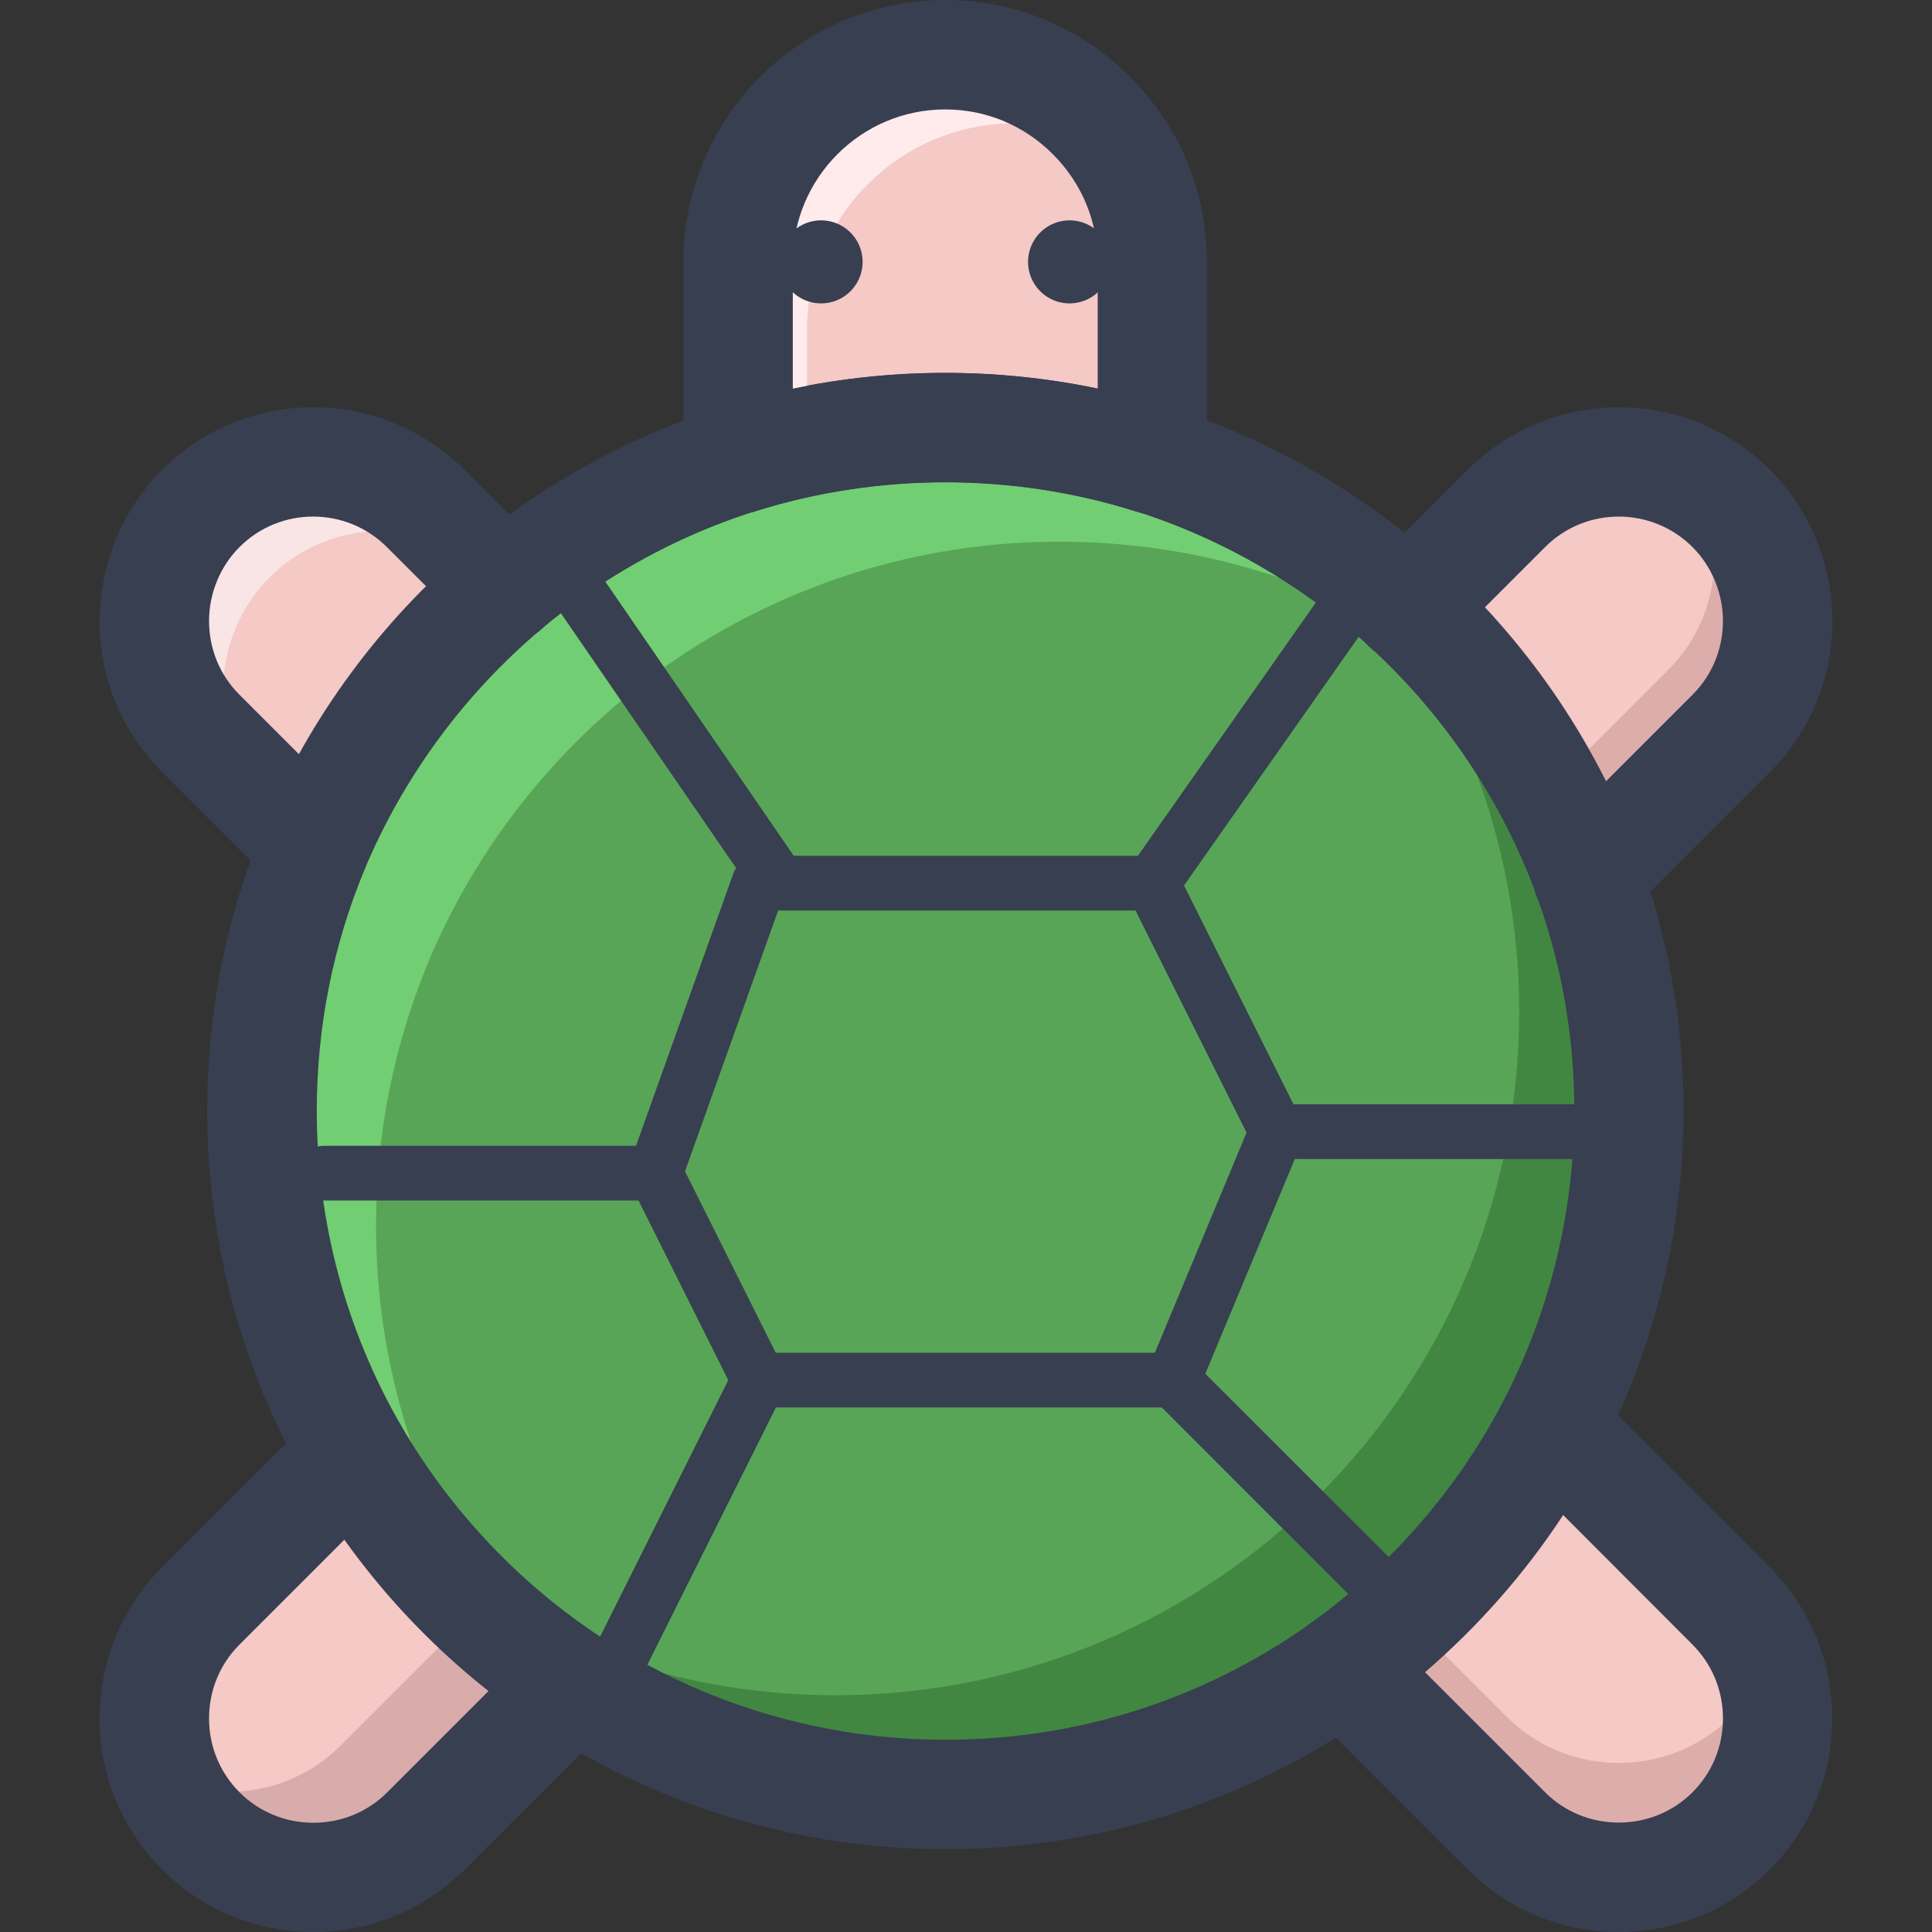 <?xml version="1.0" standalone="no"?><!DOCTYPE svg PUBLIC "-//W3C//DTD SVG 1.1//EN" "http://www.w3.org/Graphics/SVG/1.1/DTD/svg11.dtd"><svg t="1599878974745" class="icon" viewBox="0 0 1024 1024" version="1.1" xmlns="http://www.w3.org/2000/svg" p-id="2403" width="48" height="48" xmlns:xlink="http://www.w3.org/1999/xlink"><rect x="0" y="0" width="1024" height="1024" fill="#333333" stroke="none"/><defs><style type="text/css"></style></defs><path d="M610.8 138.8v104.7c-34.7-11-71.5-16.9-109.8-16.9s-75.1 5.9-109.8 16.9V138.8C391.2 78.4 440.6 29 501 29c30.2 0 57.6 12.3 77.5 32.3 20 19.8 32.3 47.3 32.3 77.5zM745.9 322l52.5-52.5c32.8-32.8 86.4-32.8 119.2 0 16.4 16.4 24.6 38.1 24.6 59.6 0 21.6-8.2 43.3-24.6 59.6l-76.1 76.1" fill="#F4C9C6" p-id="2404"></path><path d="M917.6 269.5c-5.8-5.8-12.3-10.6-19.2-14.3 6.8 12.6 10.3 26.5 10.3 40.4 0 21.6-8.2 43.3-24.6 59.6l-69.4 69.4 26.9 40.1 76.1-76.1c16.4-16.4 24.6-38 24.6-59.6-0.1-21.4-8.3-43.1-24.7-59.5z" fill="#DDADAC" p-id="2405"></path><path d="M166.7 449l-60.3-60.3c-16.4-16.4-24.6-38-24.6-59.6 0-21.5 8.2-43.3 24.6-59.6 32.8-32.8 86.4-32.8 119.2 0l42.2 42.2" fill="#F4C9C6" p-id="2406"></path><path d="M142.9 306c32.8-32.8 86.4-32.8 119.2 0l-36.5-36.5c-32.8-32.8-86.4-32.8-119.2 0-16.4 16.4-24.6 38.1-24.6 59.6 0 21.6 8.2 43.3 24.6 59.6l36.5 36.5c-16.4-16.4-24.6-38-24.6-59.6 0-21.5 8.3-43.2 24.6-59.6z" fill="#F9E5E5" p-id="2407"></path><path d="M942.2 910.8c0 21.6-8.2 43.1-24.6 59.6-32.8 32.8-86.4 32.8-119.2 0L715 887c-1.1-1.1-2.2-2.2-3.1-3.4 45.7-32.8 83.4-76 109.8-126 4.4 2.9 8.7 6.3 12.5 10.2l83.4 83.4c16.4 16.5 24.6 38 24.6 59.6z" fill="#F4C9C6" p-id="2408"></path><path d="M917.6 909.8c-32.8 32.8-86.4 32.8-119.2 0l-53.3-53.3c-10.5 9.6-21.6 18.7-33.2 27 0.9 1.2 2 2.3 3.1 3.4l83.4 83.4c32.8 32.8 86.4 32.8 119.2 0 16.4-16.5 24.6-38 24.6-59.6 0-10.3-1.9-20.6-5.7-30.3-4 10.8-10.3 20.8-18.9 29.4z" fill="#DDADAC" p-id="2409"></path><path d="M187.4 770.2l-81 81c-16.4 16.5-24.6 38-24.6 59.6s8.2 43.1 24.6 59.6c32.8 32.8 86.4 32.8 119.2 0l77.8-77.8" fill="#F4C9C6" p-id="2410"></path><path d="M187.4 770.2l-1.2 1.2 72.1 76-77.8 77.8C155.7 950 119 956 88.4 943.3c4.1 9.8 10.1 19 18 27 32.8 32.8 86.4 32.8 119.2 0l77.8-77.8-116-122.3z" fill="#D8ACAB" p-id="2411"></path><path d="M821.7 757.6c26.6-50.4 41.6-107.8 41.6-168.7 0-43.6-7.7-85.4-21.7-124-20.1-55.1-53.2-104-95.6-142.8-38.3-35.3-84.3-62.4-135.1-78.5-34.7-11-71.5-16.9-109.8-16.9s-75.1 5.9-109.8 16.9c-35.6 11.3-68.8 28-98.8 49-8.5 6.1-16.8 12.5-24.7 19.2-43.8 36.7-78.6 83.7-101.1 137.2-17.9 43-27.9 90.2-27.9 139.9 0 66.1 17.7 128 48.6 181.3 28.5 49.3 68.4 91.3 116 122.4 56.9 37 124.6 58.5 197.6 58.5 78.7 0 151.5-25 210.9-67.5" fill="#58A558" p-id="2412"></path><path d="M841.5 464.8c-20.1-55.1-53.2-104-95.6-142.8-10.2-9.4-20.9-18.1-32.1-26.3 56.8 64 91.4 148.2 91.4 240.5 0 200.1-162.2 362.3-362.3 362.3-79.4 0-152.8-25.6-212.5-69 21.4 24.1 45.9 45.5 73 63.1 56.9 37 124.6 58.5 197.6 58.5 78.7 0 151.5-25 210.9-67.5l109.8-126c26.6-50.4 41.6-107.8 41.6-168.7 0-43.7-7.7-85.5-21.8-124.1z" fill="#418741" p-id="2413"></path><path d="M247.9 830.7c-31-53.4-48.6-115.3-48.6-181.3 0-49.6 10-96.8 27.9-139.9 22.5-53.5 57.3-100.4 101.1-137.3 7.9-6.7 16.2-13.1 24.7-19.2 30-21 63.2-37.7 98.8-49 34.7-11 71.5-16.9 109.8-16.9s75.1 5.9 109.8 16.9c41.9 13.3 80.4 34.1 114.2 60.8-12.1-15.3-25.3-29.7-39.6-42.8-38.3-35.3-84.3-62.4-135.1-78.5-34.7-11-71.5-16.9-109.8-16.9s-75.1 5.9-109.8 16.9c-35.6 11.3-68.8 28-98.8 49-8.5 6.1-16.8 12.5-24.7 19.2-43.8 36.8-78.6 83.8-101.1 137.3-17.9 43-27.9 90.2-27.9 139.9 0 66.1 17.7 128 48.6 181.3 23.1 39.9 53.7 74.9 89.8 103.4-10.7-13.6-20.6-27.9-29.3-42.9z" fill="#72CE72" p-id="2414"></path><path d="M501 980.1c-76 0-149.8-21.9-213.4-63.2-51.3-33.4-94.6-79.1-125.3-132.2-34.4-59.2-52.5-127-52.5-195.9 0-52.1 10.1-102.9 30.1-151 24.1-57.2 61.8-108.5 109.2-148.4 7.6-6.4 16-13 26.3-20.5 33.3-23.3 69.2-41.1 107.1-53.1 76.6-24.3 160.5-24.2 237.1 0 54 17.1 104.5 46.5 146 84.8 46.1 42.3 81.9 95.7 103.2 154.2 15.6 42.9 23.5 87.9 23.5 134 0 63.4-15.5 126.5-44.9 182.2-7.5 14.2-25 19.6-39.2 12.1-14.2-7.5-19.6-25-12.1-39.2 25-47.5 38.3-101.1 38.3-155.2 0-39.3-6.7-77.7-20-114.1-18.2-49.8-48.6-95.2-88-131.4C691 310.5 648 285.6 602.1 271c-65.2-20.6-136.8-20.6-202 0-32.2 10.2-62.8 25.4-90.9 45.1-8.7 6.4-16 12-22.6 17.6-40.4 34.1-72.6 77.8-93.1 126.5-17 40.8-25.6 84.1-25.6 128.6 0 58.7 15.5 116.4 44.7 166.8 26.2 45.2 63.1 84.2 106.8 112.7 54.1 35.2 117 53.8 181.8 53.8 70.1 0 137.2-21.5 194-62.1 13-9.3 31.1-6.3 40.4 6.7 9.3 13 6.3 31.1-6.7 40.4-66.8 47.7-145.6 73-227.9 73z" fill="#383F51" p-id="2415"></path><path d="M610.8 482.6H413.2c-4.8 0-9.2-2.3-11.9-6.3L280.5 300.6c-4.5-6.6-2.9-15.6 3.7-20.1 6.6-4.5 15.6-2.9 20.1 3.7l116.4 169.4h182.4l105.4-150c4.6-6.5 13.6-8.1 20.2-3.5 6.5 4.6 8.1 13.6 3.5 20.2L622.6 476.4c-2.7 3.9-7.1 6.2-11.8 6.2z" fill="#383F51" p-id="2416"></path><path d="M347.3 636.3H171.7c-8 0-14.5-6.5-14.5-14.5s6.5-14.5 14.5-14.5h165.4l51.5-144.1c2.7-7.5 11-11.5 18.5-8.8 7.5 2.7 11.5 11 8.8 18.5L361 626.6c-2.1 5.8-7.5 9.7-13.7 9.7z" fill="#383F51" p-id="2417"></path><path d="M325.4 899.7c-2.2 0-4.4-0.5-6.5-1.5-7.2-3.6-10.1-12.3-6.5-19.4L386 731.5l-51.6-103.3c-3.6-7.2-0.7-15.9 6.5-19.4 7.2-3.6 15.9-0.7 19.4 6.5l54.9 109.8c2 4.1 2 8.9 0 13l-76.8 153.7c-2.6 5-7.7 7.9-13 7.9z" fill="#383F51" p-id="2418"></path><path d="M742.5 866.8c-3.7 0-7.4-1.4-10.2-4.2L615.8 746H402.2c-8 0-14.5-6.5-14.5-14.5s6.5-14.5 14.5-14.5h219.5c3.8 0 7.5 1.5 10.2 4.2L752.8 842c5.7 5.7 5.7 14.8 0 20.5-2.9 2.9-6.6 4.3-10.3 4.3z" fill="#383F51" p-id="2419"></path><path d="M621.8 746c-1.9 0-3.7-0.4-5.6-1.1-7.4-3.1-10.9-11.6-7.8-19l52.3-125.6-62.9-125.8c-3.6-7.2-0.7-15.9 6.5-19.4 7.2-3.6 15.9-0.7 19.4 6.5l65.9 131.7c1.9 3.8 2 8.2 0.4 12.1l-54.9 131.7c-2.3 5.6-7.7 8.9-13.3 8.9z" fill="#383F51" p-id="2420"></path><path d="M841.3 614.3H676.7c-8 0-14.5-6.5-14.5-14.5s6.5-14.5 14.5-14.5h164.7c8 0 14.5 6.5 14.5 14.5s-6.6 14.5-14.6 14.5z" fill="#383F51" p-id="2421"></path><path d="M427.7 175.2c0-60.4 49.4-109.8 109.8-109.8 20.9 0 40.4 6 57.1 16.2-4.6-7.4-9.9-14.3-16-20.4C558.7 41.3 531.2 29 501 29c-60.4 0-109.8 49.4-109.8 109.8v104.7c11.9-3.8 24.1-6.7 36.5-9.2v-59.1z" fill="#FFEBEB" p-id="2422"></path><path d="M610.8 272.5c-2.9 0-5.9-0.4-8.7-1.4-65.2-20.6-136.8-20.6-202.1 0-8.8 2.8-18.4 1.2-25.9-4.3s-11.9-14.1-11.9-23.4V138.8C362.3 62.2 424.5 0 501 0c37 0 71.9 14.5 98 40.8 26.2 26.1 40.7 60.9 40.7 97.9v104.7c0 9.2-4.4 17.9-11.9 23.4-4.9 3.7-10.9 5.7-17 5.7zM501 58c-44.5 0-80.8 36.2-80.8 80.8V206c53-11.1 108.6-11.1 161.6 0v-67.2c0-21.5-8.4-41.7-23.7-57C542.8 66.4 522.5 58 501 58zM841.5 493.8c-7.4 0-14.8-2.8-20.5-8.5-11.3-11.3-11.3-29.7 0-41l76.1-76.1c10.4-10.4 16.1-24.3 16.1-39.1 0-14.6-5.9-28.9-16.1-39.1-21.6-21.6-56.7-21.6-78.2 0l-52.5 52.5c-11.3 11.3-29.7 11.3-41 0s-11.3-29.7 0-41l52.5-52.5c44.2-44.2 116-44.2 160.2 0 21 21 33.1 50.2 33.1 80.1 0 30.3-11.7 58.8-33.1 80.1L862 485.3c-5.6 5.6-13 8.5-20.5 8.5zM166.7 478c-7.4 0-14.8-2.8-20.5-8.5l-60.3-60.3c-21.3-21.3-33.1-49.8-33.1-80.1 0-29.9 12.1-59.1 33.1-80.1 44.2-44.2 116-44.2 160.2 0l42.2 42.2c11.3 11.3 11.3 29.7 0 41s-29.7 11.3-41 0L205.1 290c-21.6-21.6-56.7-21.6-78.2 0-10.2 10.2-16.1 24.5-16.1 39.1 0 14.8 5.7 28.7 16.1 39.1l60.3 60.3c11.3 11.3 11.3 29.7 0 41-5.7 5.6-13.1 8.5-20.5 8.5zM858 1024c-30.3 0-58.8-11.8-80.1-33.1l-83.4-83.4c-1.6-1.5-3.8-3.8-6-6.9-4.5-6.2-6.4-14-5.2-21.6 1.2-7.6 5.4-14.4 11.7-18.9 42.1-30.3 77-70.4 101-116 3.8-7.2 10.4-12.5 18.3-14.5 7.9-2.1 16.3-0.7 23.1 3.7 6.5 4.2 12.4 9 17.5 14.3l83.1 83.1c21.4 21.5 33.1 49.9 33.1 80.1 0 30.2-11.7 58.6-33 80S888.3 1024 858 1024zM755.3 886.3l63.6 63.6c10.4 10.4 24.3 16.1 39.1 16.1s28.7-5.7 39.1-16.1c10.4-10.4 16.1-24.3 16.1-39.1s-5.7-28.7-16.2-39.2L828.5 803c-20.3 31-45.1 59.1-73.2 83.3zM166 1024c-30.3 0-58.8-11.8-80.1-33.1-21.3-21.5-33.1-49.9-33.1-80.1 0-30.2 11.7-58.6 33-80l81.1-81.1c11.3-11.3 29.7-11.3 41 0s11.3 29.7 0 41l-81 81c-10.4 10.4-16.1 24.3-16.1 39.1s5.7 28.7 16.2 39.2c10.3 10.3 24.2 16.1 39.1 16.1 14.8 0 28.7-5.7 39.1-16.1l77.8-77.8c11.3-11.3 29.7-11.3 41 0s11.3 29.7 0 41L246.2 991c-21.5 21.2-49.9 33-80.2 33z" fill="#383F51" p-id="2423"></path><path d="M435.2 138.8m-22 0a22 22 0 1 0 44 0 22 22 0 1 0-44 0Z" fill="#383F51" p-id="2424"></path><path d="M566.9 138.8m-22 0a22 22 0 1 0 44 0 22 22 0 1 0-44 0Z" fill="#383F51" p-id="2425"></path></svg>